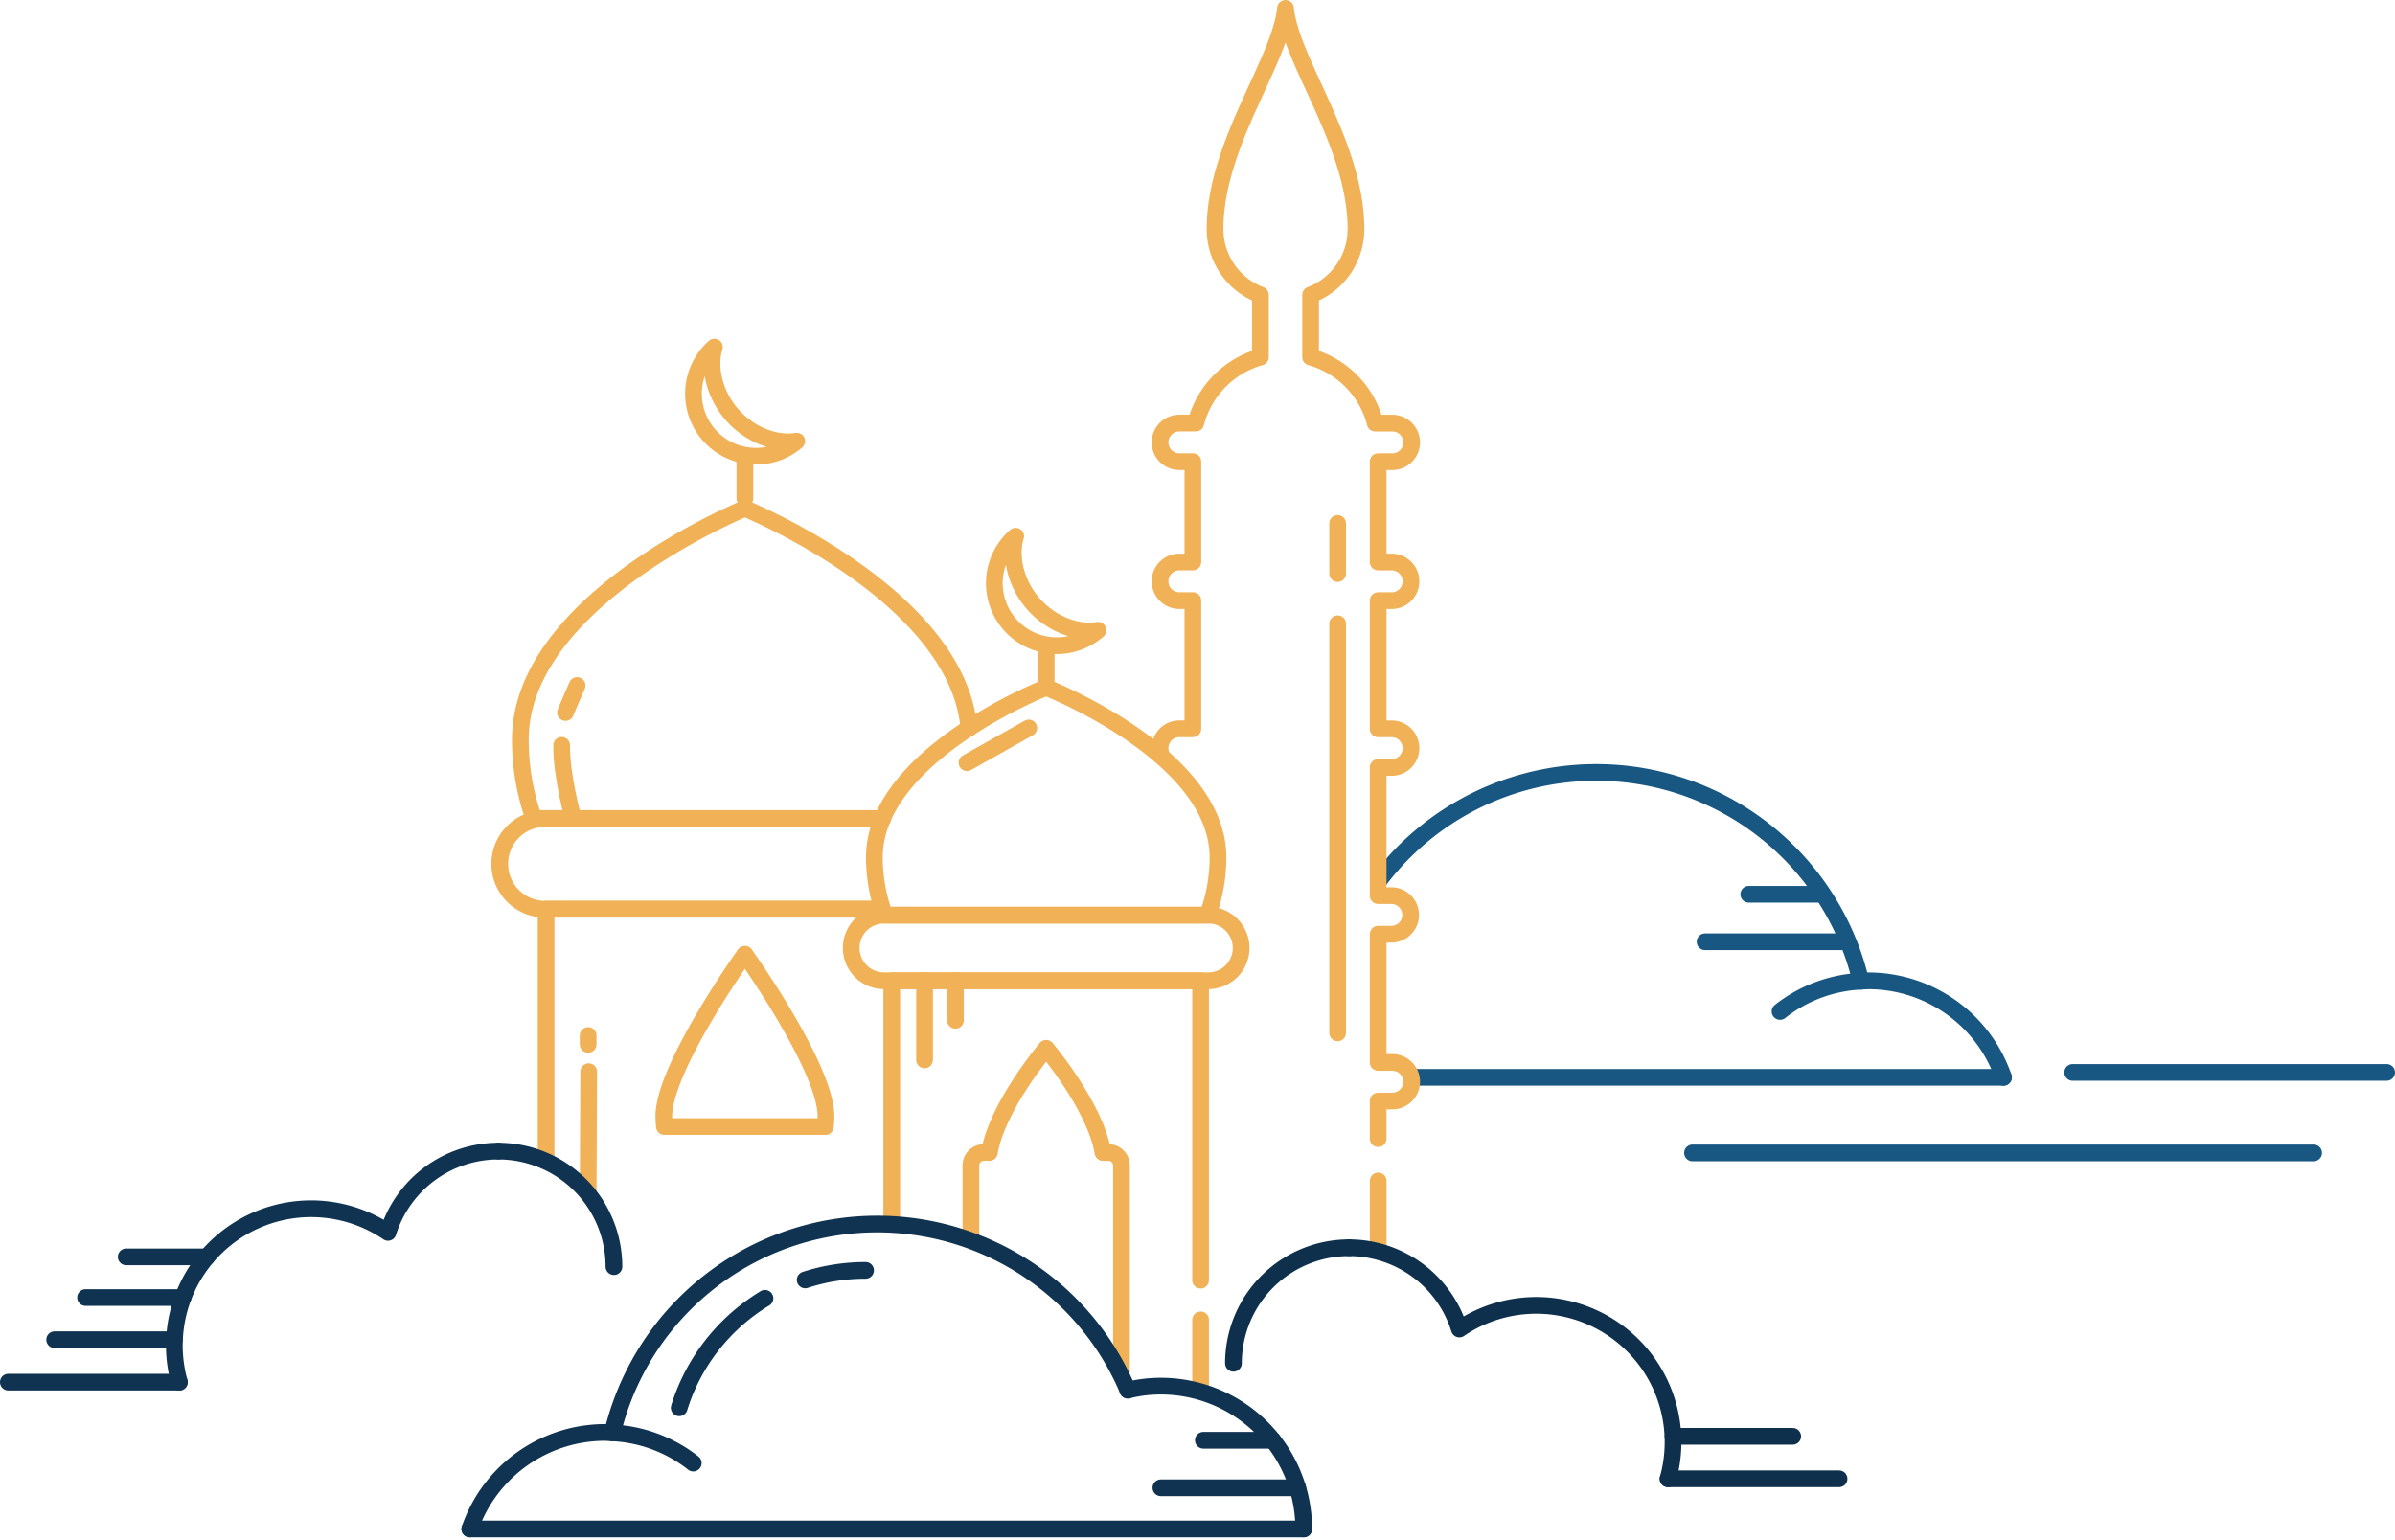 <svg xmlns="http://www.w3.org/2000/svg" width="429.968" height="276.474" viewBox="0 0 429.968 276.474">
  <g id="Group_47" data-name="Group 47" transform="translate(-911.886 -314.638)">
    <g id="Group_3" data-name="Group 3" transform="translate(1159.391 453.351)">
      <path id="Path_7" data-name="Path 7" stroke="#185781" d="M3476.36,1145.88h56.37" fill="none" transform="translate(-3351.768 -1092.007)" stroke-linecap="round" stroke-linejoin="round" stroke-miterlimit="1.5" stroke-width="3" fill-rule="evenodd"/>
      <g id="Group_2" data-name="Group 2">
        <path id="Path_8" data-name="Path 8" stroke="#185781" d="M3315.01,1082.341a25.67,25.67,0,0,0-24.263-17.327l-1.346.068" fill="none" transform="translate(-3202.832 -1027.587)" stroke-linecap="round" stroke-linejoin="round" stroke-miterlimit="1.5" stroke-width="3" fill-rule="evenodd"/>
        <path id="Path_9" data-name="Path 9" stroke="#185781" d="M2935.814,923.915a25.432,25.432,0,0,1,14.506-5.43,48.849,48.849,0,0,0-84.107-21q-1.289,1.456-2.463,3.014" fill="none" transform="translate(-2863.751 -880.99)" stroke-linecap="round" stroke-linejoin="round" stroke-miterlimit="1.5" stroke-width="3" fill-rule="evenodd"/>
        <path id="Path_10" data-name="Path 10" stroke="#185781" d="M2999.159,1150.21H2892.912" fill="none" transform="translate(-2886.981 -1095.456)" stroke-linecap="round" stroke-linejoin="round" stroke-miterlimit="1.5" stroke-width="3" fill-rule="evenodd"/>
        <path id="Path_11" data-name="Path 11" stroke="#185781" d="M3190.47,988.589h12.473" fill="none" transform="translate(-3124.022 -966.706)" stroke-linecap="round" stroke-linejoin="round" stroke-miterlimit="1.5" stroke-width="3" fill-rule="evenodd"/>
        <path id="Path_12" data-name="Path 12" stroke="#185781" d="M3151.86,1030.52h24.561" fill="none" transform="translate(-3093.264 -1000.109)" stroke-linecap="round" stroke-linejoin="round" stroke-miterlimit="1.5" stroke-width="3" fill-rule="evenodd"/>
      </g>
      <path id="Path_13" data-name="Path 13" stroke="#185781" d="M3140.79,1216.96H3252.3" fill="none" transform="translate(-3084.446 -1148.63)" stroke-linecap="round" stroke-linejoin="round" stroke-miterlimit="1.5" stroke-width="3" fill-rule="evenodd"/>
    </g>
    <g id="Group_9" data-name="Group 9" transform="translate(1001.604 316.138)">
      <g id="Group_5" data-name="Group 5" transform="translate(63.098 94.793)">
        <path id="Path_14" data-name="Path 14" stroke="#f1b156" d="M2511.5,841.732l-11.089,6.238" fill="none" transform="translate(-2479.621 -807.296)" stroke-linecap="round" stroke-linejoin="round" stroke-miterlimit="1.5" stroke-width="3" fill-rule="evenodd"/>
        <path id="Path_15" data-name="Path 15" stroke="#f1b156" d="M2468.178,1012.905a5.894,5.894,0,0,0-5.891-5.891h-58.22a5.891,5.891,0,1,0,0,11.782h58.22A5.894,5.894,0,0,0,2468.178,1012.905Z" fill="none" transform="translate(-2398.176 -938.963)" stroke-linecap="round" stroke-linejoin="round" stroke-miterlimit="1.5" stroke-width="3" fill-rule="evenodd"/>
        <path id="Path_16" data-name="Path 16" stroke="#f1b156" d="M2706.59,1376.845v-12.457" fill="none" transform="translate(-2643.865 -1223.655)" stroke-linecap="round" stroke-linejoin="round" stroke-miterlimit="1.5" stroke-width="3" fill-rule="evenodd"/>
        <path id="Path_17" data-name="Path 17" stroke="#f1b156" d="M2489.408,1118.71v-53.767h-55.448v43.089" fill="none" transform="translate(-2426.683 -985.111)" stroke-linecap="round" stroke-linejoin="round" stroke-miterlimit="1.5" stroke-width="3" fill-rule="evenodd"/>
        <path id="Path_18" data-name="Path 18" stroke="#f1b156" d="M2520.15,1143.3c1.378-8.29,10.193-18.714,10.193-18.714s8.815,10.424,10.193,18.714" fill="none" transform="translate(-2495.343 -1032.625)" stroke-linecap="round" stroke-linejoin="round" stroke-miterlimit="1.5" stroke-width="3" fill-rule="evenodd"/>
        <path id="Path_19" data-name="Path 19" stroke="#f1b156" d="M2420.471,846.838a30.082,30.082,0,0,1-1.846-10.4c0-18.419,30.843-30.488,30.843-30.488s30.843,12.069,30.843,30.488a30.082,30.082,0,0,1-1.846,10.4Z" fill="none" transform="translate(-2414.466 -778.788)" stroke-linecap="round" stroke-linejoin="round" stroke-miterlimit="1.5" stroke-width="3" fill-rule="evenodd"/>
        <g id="Group_4" data-name="Group 4" transform="translate(25.697)">
          <path id="Path_20" data-name="Path 20" stroke="#f1b156" d="M2570.27,777.444v-7.277" fill="none" transform="translate(-2560.967 -750.286)" stroke-linecap="round" stroke-linejoin="round" stroke-miterlimit="1.5" stroke-width="3" fill-rule="evenodd"/>
          <path id="Path_21" data-name="Path 21" stroke="#f1b156" d="M2528.357,672.415a11.22,11.22,0,1,0,14.776,16.889c-3.562.632-8.341-1.013-11.611-4.751S2527.258,675.861,2528.357,672.415Z" fill="none" transform="translate(-2524.527 -672.415)" stroke-linecap="round" stroke-linejoin="round" stroke-miterlimit="1.5" stroke-width="3" fill-rule="evenodd"/>
        </g>
        <path id="Path_22" data-name="Path 22" stroke="#f1b156" d="M2462.92,1064.95v14.208" fill="none" transform="translate(-2449.752 -985.116)" stroke-linecap="round" stroke-linejoin="round" stroke-miterlimit="1.5" stroke-width="3" fill-rule="evenodd"/>
        <path id="Path_23" data-name="Path 23" stroke="#f1b156" d="M2490.19,1064.95v7.1" fill="none" transform="translate(-2471.476 -985.116)" stroke-linecap="round" stroke-linejoin="round" stroke-miterlimit="1.5" stroke-width="3" fill-rule="evenodd"/>
        <path id="Path_24" data-name="Path 24" stroke="#f1b156" d="M2622.1,1216.6h.647a2.329,2.329,0,0,1,2.328,2.328v36.853" fill="none" transform="translate(-2576.558 -1105.923)" stroke-linecap="round" stroke-linejoin="round" stroke-miterlimit="1.5" stroke-width="3" fill-rule="evenodd"/>
        <path id="Path_25" data-name="Path 25" stroke="#f1b156" d="M2503.82,1232.288v-13.361a2.329,2.329,0,0,1,2.328-2.328" fill="none" transform="translate(-2482.334 -1105.923)" stroke-linecap="round" stroke-linejoin="round" stroke-miterlimit="1.5" stroke-width="3" fill-rule="evenodd"/>
      </g>
      <g id="Group_7" data-name="Group 7" transform="translate(0 60.831)">
        <g id="Group_6" data-name="Group 6" transform="translate(34.708)">
          <path id="Path_26" data-name="Path 26" stroke="#f1b156" d="M2304.33,610.458v-7.278" fill="none" transform="translate(-2295.027 -583.3)" stroke-linecap="round" stroke-linejoin="round" stroke-miterlimit="1.5" stroke-width="3" fill-rule="evenodd"/>
          <path id="Path_27" data-name="Path 27" stroke="#f1b156" d="M2262.417,505.429a11.221,11.221,0,0,0,14.776,16.89c-3.562.631-8.341-1.013-11.611-4.751S2261.318,508.875,2262.417,505.429Z" fill="none" transform="translate(-2258.587 -505.429)" stroke-linecap="round" stroke-linejoin="round" stroke-miterlimit="1.5" stroke-width="3" fill-rule="evenodd"/>
        </g>
        <path id="Path_28" data-name="Path 28" stroke="#f1b156" d="M2165.96,1167.1l.1-21.832" fill="none" transform="translate(-2150.09 -1015.141)" stroke-linecap="round" stroke-linejoin="round" stroke-miterlimit="1.5" stroke-width="3" fill-rule="evenodd"/>
        <path id="Path_29" data-name="Path 29" stroke="#f1b156" d="M2165.96,1114.875v-1.594" fill="none" transform="translate(-2150.09 -989.655)" stroke-linecap="round" stroke-linejoin="round" stroke-miterlimit="1.5" stroke-width="3" fill-rule="evenodd"/>
        <path id="Path_30" data-name="Path 30" stroke="#f1b156" d="M2171.206,703.561H2108.54a42.5,42.5,0,0,1-2.412-14.168c0-25.081,40.309-41.516,40.309-41.516s38.14,15.551,40.221,39.483" fill="none" transform="translate(-2102.427 -618.906)" stroke-linecap="round" stroke-linejoin="round" stroke-miterlimit="1.5" stroke-width="3" fill-rule="evenodd"/>
        <path id="Path_31" data-name="Path 31" stroke="#f1b156" d="M2232.876,1072.454a14.69,14.69,0,0,1-.115-1.842c0-8.733,14.555-29.11,14.555-29.11s14.555,20.377,14.555,29.11a14.69,14.69,0,0,1-.115,1.842Z" fill="none" transform="translate(-2203.305 -932.475)" stroke-linecap="round" stroke-linejoin="round" stroke-miterlimit="1.5" stroke-width="3" fill-rule="evenodd"/>
        <path id="Path_32" data-name="Path 32" stroke="#f1b156" d="M2189.135,1001.76h-60.312v44.814" fill="none" transform="translate(-2120.506 -900.816)" stroke-linecap="round" stroke-linejoin="round" stroke-miterlimit="1.5" stroke-width="3" fill-rule="evenodd"/>
        <path id="Path_33" data-name="Path 33" stroke="#f1b156" d="M2156.558,921.672h-60.485a8.144,8.144,0,0,0,0,16.288h60.485" fill="none" transform="translate(-2087.929 -837.016)" stroke-linecap="round" stroke-linejoin="round" stroke-miterlimit="1.5" stroke-width="3" fill-rule="evenodd"/>
        <path id="Path_34" data-name="Path 34" stroke="#f1b156" d="M2144.66,870.206s-2.14-7.619-2.079-13.139" fill="none" transform="translate(-2131.465 -785.551)" stroke-linecap="round" stroke-linejoin="round" stroke-miterlimit="1.5" stroke-width="3" fill-rule="evenodd"/>
        <path id="Path_35" data-name="Path 35" stroke="#f1b156" d="M2145.99,809.1s1.256-3.036,2.081-4.852" fill="none" transform="translate(-2134.181 -743.473)" stroke-linecap="round" stroke-linejoin="round" stroke-miterlimit="1.5" stroke-width="3" fill-rule="evenodd"/>
      </g>
      <g id="Group_8" data-name="Group 8" transform="translate(118.544)">
        <path id="Path_36" data-name="Path 36" stroke="#f1b156" d="M2827.57,823.184V749.716" fill="none" transform="translate(-2795.687 -639.201)" stroke-linecap="round" stroke-linejoin="round" stroke-miterlimit="1.5" stroke-width="3" fill-rule="evenodd"/>
        <path id="Path_37" data-name="Path 37" stroke="#f1b156" d="M2827.57,670.125v-9.01" fill="none" transform="translate(-2795.687 -568.62)" stroke-linecap="round" stroke-linejoin="round" stroke-miterlimit="1.5" stroke-width="3" fill-rule="evenodd"/>
        <path id="Path_38" data-name="Path 38" stroke="#f1b156" d="M2671.053,340.47a3.467,3.467,0,0,1,3.214-4.764h2.426V312.684h-2.426a3.465,3.465,0,1,1,0-6.931h2.426v-18.02h-2.426a3.465,3.465,0,1,1,0-6.931h2.951a16.68,16.68,0,0,1,11.6-11.857V257.8a12.661,12.661,0,0,1-8.144-11.822c0-15.253,11.648-29.928,12.649-39.646l.006.057c1.042,9.721,12.643,24.367,12.643,39.59a12.661,12.661,0,0,1-8.144,11.822v11.149a16.678,16.678,0,0,1,11.6,11.857h3.073a3.465,3.465,0,0,1,0,6.931h-2.547v18.02h2.426a3.465,3.465,0,0,1,0,6.931h-2.426v23.023h2.426a3.465,3.465,0,0,1,0,6.931h-2.426v23.022h2.426a3.466,3.466,0,0,1,0,6.931h-2.426v23.022h2.547a3.465,3.465,0,0,1,0,6.931h-2.547V409.3" fill="none" transform="translate(-2670.801 -206.327)" stroke-linecap="round" stroke-linejoin="round" stroke-miterlimit="1.5" stroke-width="3" fill-rule="evenodd"/>
        <path id="Path_39" data-name="Path 39" stroke="#f1b156" d="M2863.35,1241.7v12.463" fill="none" transform="translate(-2824.189 -1031.126)" stroke-linecap="round" stroke-linejoin="round" stroke-miterlimit="1.5" stroke-width="3" fill-rule="evenodd"/>
      </g>
    </g>
    <g id="Group_15" data-name="Group 15" transform="translate(913.386 521.355)">
      <g id="Group_14" data-name="Group 14">
        <path id="Path_44" data-name="Path 44" stroke="#0f3351" d="M1801.6,1256.853a24.557,24.557,0,0,1,37.461-26.895,20.765,20.765,0,0,1,19.816-14.594" fill="none" transform="translate(-1770.9 -1215.363)" stroke-linecap="round" stroke-linejoin="round" stroke-miterlimit="1.5" stroke-width="3" fill-rule="evenodd"/>
        <path id="Path_45" data-name="Path 45" stroke="#0f3351" d="M2086.73,1215.36a20.754,20.754,0,0,1,20.744,20.744" fill="none" transform="translate(-1998.755 -1215.36)" stroke-linecap="round" stroke-linejoin="round" stroke-miterlimit="1.5" stroke-width="3" fill-rule="evenodd"/>
        <path id="Path_46" data-name="Path 46" stroke="#0f3351" d="M1716.542,1381.87h-21.486" fill="none" transform="translate(-1686.74 -1348.005)" stroke-linecap="round" stroke-linejoin="round" stroke-miterlimit="1.5" stroke-width="3" fill-rule="evenodd"/>
        <path id="Path_47" data-name="Path 47" stroke="#0f3351" d="M1684.862,1419.36h-30.7" fill="none" transform="translate(-1654.165 -1377.87)" stroke-linecap="round" stroke-linejoin="round" stroke-miterlimit="1.5" stroke-width="3" fill-rule="evenodd"/>
      </g>
      <path id="Path_48" data-name="Path 48" stroke="#0f3351" d="M1772.7,1308.74h-14.5" fill="none" transform="translate(-1737.04 -1289.748)" stroke-linecap="round" stroke-linejoin="round" stroke-miterlimit="1.5" stroke-width="3" fill-rule="evenodd"/>
      <path id="Path_49" data-name="Path 49" stroke="#0f3351" d="M1739.818,1344.66h-17.494" fill="none" transform="translate(-1708.462 -1318.363)" stroke-linecap="round" stroke-linejoin="round" stroke-miterlimit="1.5" stroke-width="3" fill-rule="evenodd"/>
    </g>
    <g id="Group_16" data-name="Group 16" transform="translate(1133.322 538.709)">
      <path id="Path_50" data-name="Path 50" stroke="#0e304c" d="M2894.851,1342.183a24.558,24.558,0,0,0-37.461-26.895,20.765,20.765,0,0,0-19.816-14.594" fill="none" transform="translate(-2816.829 -1300.693)" stroke-linecap="round" stroke-linejoin="round" stroke-miterlimit="1.5" stroke-width="3" fill-rule="evenodd"/>
      <path id="Path_51" data-name="Path 51" stroke="#0e304c" d="M2756.316,1300.69a20.754,20.754,0,0,0-20.744,20.744" fill="none" transform="translate(-2735.572 -1300.69)" stroke-linecap="round" stroke-linejoin="round" stroke-miterlimit="1.5" stroke-width="3" fill-rule="evenodd"/>
      <path id="Path_52" data-name="Path 52" stroke="#0e304c" d="M3123.59,1467.2h21.486" fill="none" transform="translate(-3044.675 -1433.335)" stroke-linecap="round" stroke-linejoin="round" stroke-miterlimit="1.5" stroke-width="3" fill-rule="evenodd"/>
      <path id="Path_53" data-name="Path 53" stroke="#0e304c" d="M3119.2,1504.69h30.7" fill="none" transform="translate(-3041.177 -1463.2)" stroke-linecap="round" stroke-linejoin="round" stroke-miterlimit="1.5" stroke-width="3" fill-rule="evenodd"/>
    </g>
    <g id="Group_17" data-name="Group 17" transform="translate(996.229 534.452)">
      <path id="Path_54" data-name="Path 54" stroke="#0f3351" d="M2061.5,1481.11a25.67,25.67,0,0,1,24.263-17.327l1.346.068" fill="none" transform="translate(-2061.5 -1426.356)" stroke-linecap="round" stroke-linejoin="round" stroke-miterlimit="1.5" stroke-width="3" fill-rule="evenodd"/>
      <path id="Path_55" data-name="Path 55" stroke="#0f3351" d="M2642.37,1423.615a24.245,24.245,0,0,1,5.932-.719,25.656,25.656,0,0,1,25.644,25.644" fill="none" transform="translate(-2524.233 -1393.786)" stroke-linecap="round" stroke-linejoin="round" stroke-miterlimit="1.5" stroke-width="3" fill-rule="evenodd"/>
      <path id="Path_56" data-name="Path 56" stroke="#0f3351" d="M2201.928,1322.685a25.43,25.43,0,0,0-14.507-5.43,48.865,48.865,0,0,1,92.528-7.667" fill="none" transform="translate(-2161.812 -1279.76)" stroke-linecap="round" stroke-linejoin="round" stroke-miterlimit="1.5" stroke-width="3" fill-rule="evenodd"/>
      <path id="Path_57" data-name="Path 57" stroke="#0f3351" d="M2061.5,1548.98h149.713" fill="none" transform="translate(-2061.5 -1494.226)" stroke-linecap="round" stroke-linejoin="round" stroke-miterlimit="1.5" stroke-width="3" fill-rule="evenodd"/>
      <path id="Path_58" data-name="Path 58" stroke="#0f3351" d="M2721.493,1470.69h-12.474" fill="none" transform="translate(-2577.327 -1431.859)" stroke-linecap="round" stroke-linejoin="round" stroke-miterlimit="1.5" stroke-width="3" fill-rule="evenodd"/>
      <path id="Path_59" data-name="Path 59" stroke="#0f3351" d="M2696.1,1512.63h-24.561" fill="none" transform="translate(-2547.469 -1465.269)" stroke-linecap="round" stroke-linejoin="round" stroke-miterlimit="1.5" stroke-width="3" fill-rule="evenodd"/>
      <path id="Path_60" data-name="Path 60" stroke="#0f3351" d="M2357.53,1322.375a34.93,34.93,0,0,1,10.842-1.714" fill="none" transform="translate(-2297.323 -1312.342)" stroke-linecap="round" stroke-linejoin="round" stroke-miterlimit="1.5" stroke-width="3" fill-rule="evenodd"/>
      <path id="Path_61" data-name="Path 61" stroke="#0f3351" d="M2246.36,1365a34.792,34.792,0,0,1,1.459-3.886,35.18,35.18,0,0,1,13.932-15.773" fill="none" transform="translate(-2208.763 -1332.001)" stroke-linecap="round" stroke-linejoin="round" stroke-miterlimit="1.5" stroke-width="3" fill-rule="evenodd"/>
    </g>
  </g>
</svg>
